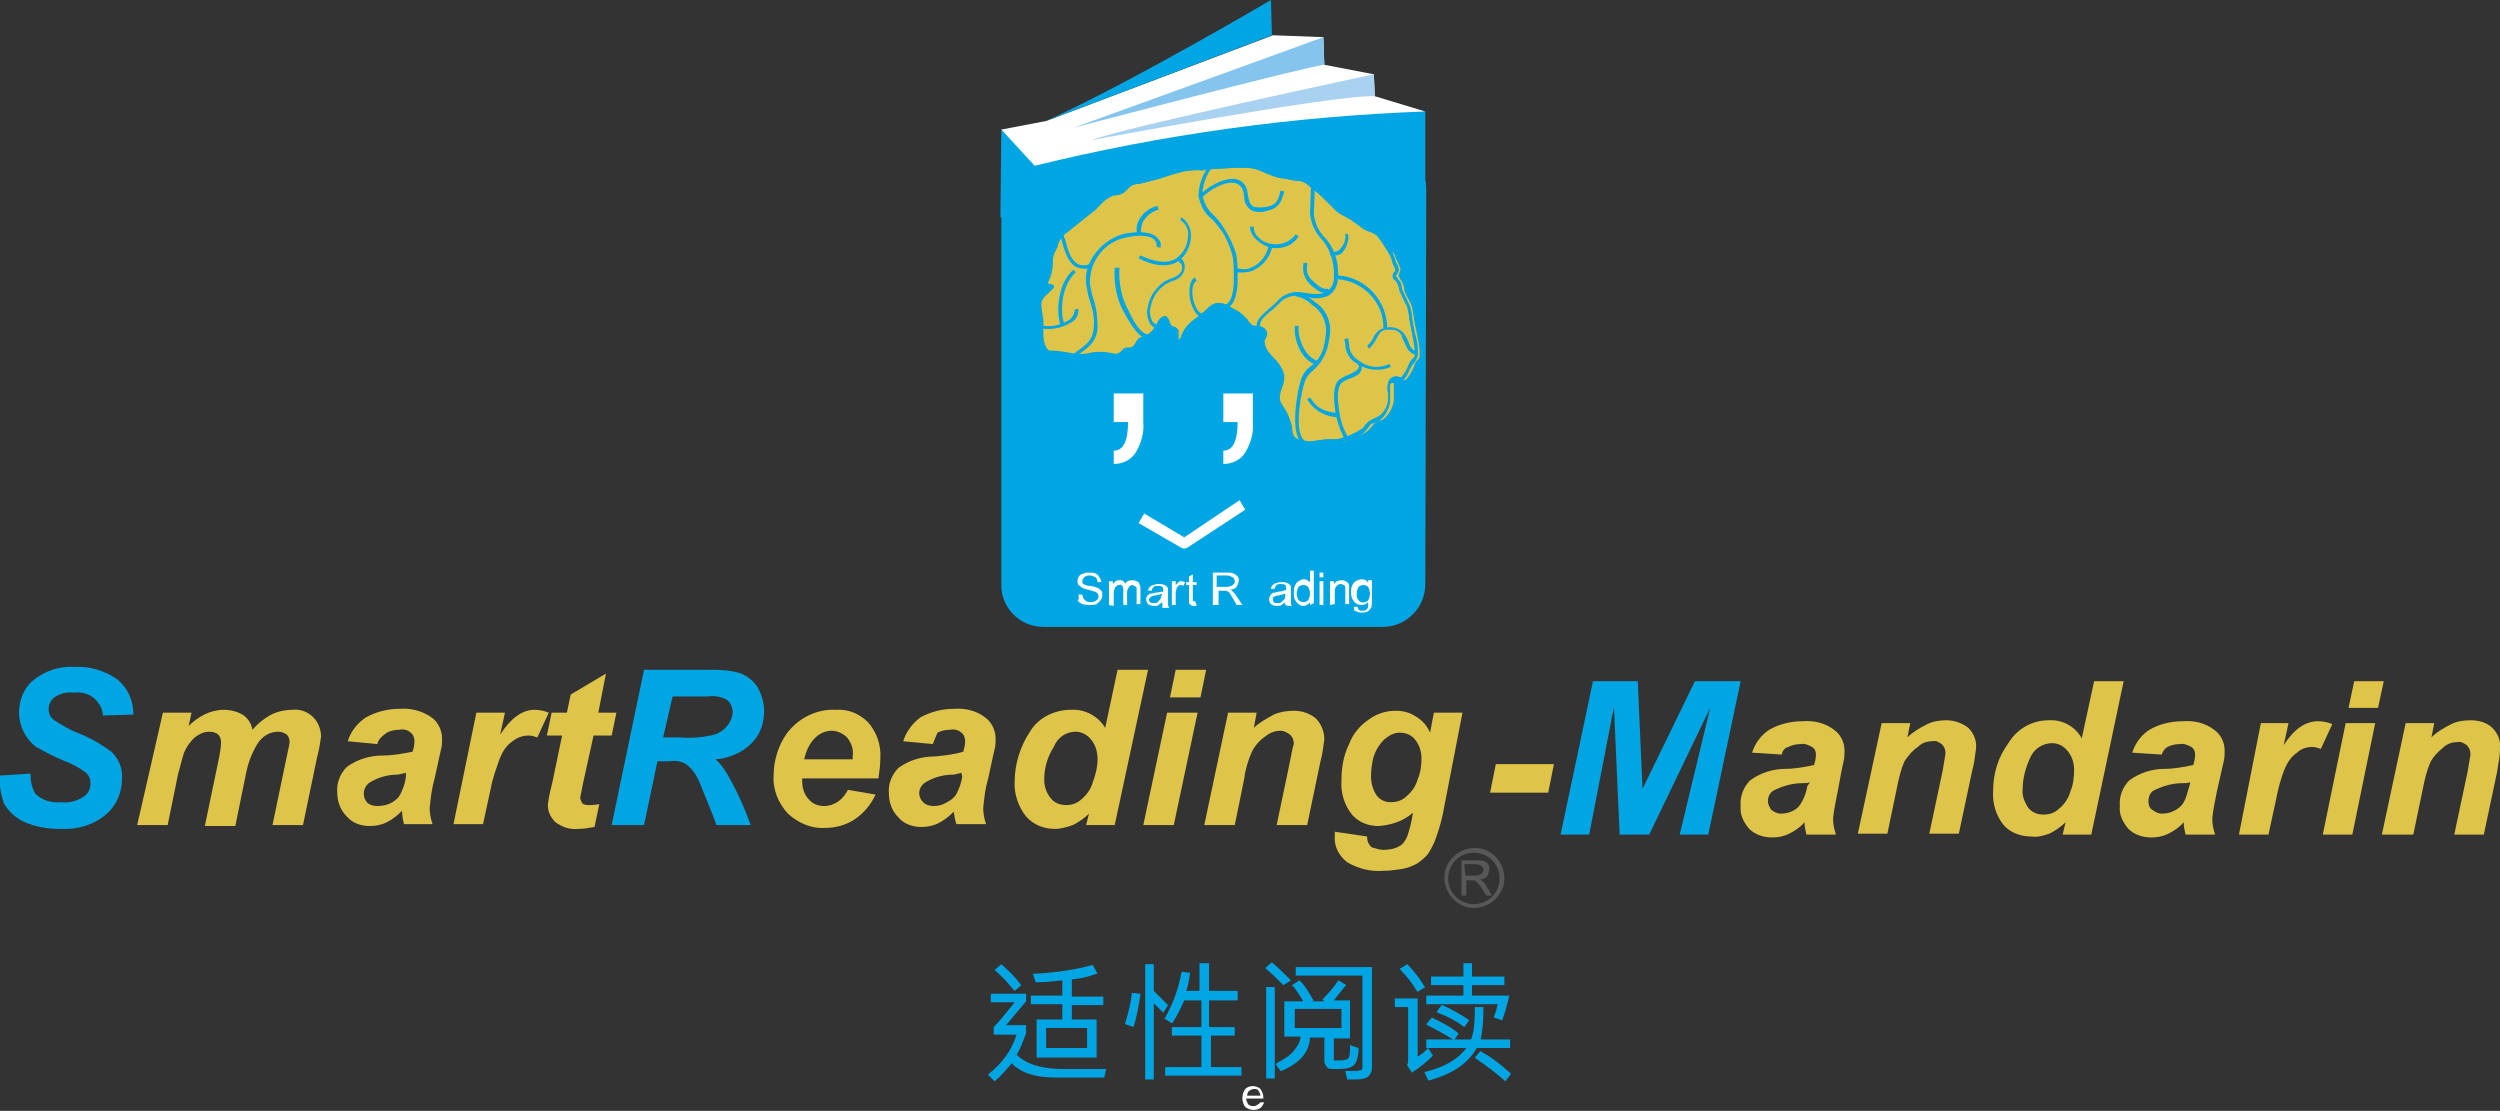 <?xml version="1.0" encoding="utf-8"?>
<!-- Generator: Adobe Illustrator 25.4.1, SVG Export Plug-In . SVG Version: 6.00 Build 0)  -->
<svg version="1.1" id="圖層_1" xmlns="http://www.w3.org/2000/svg" xmlns:xlink="http://www.w3.org/1999/xlink" x="0px" y="0px"
	 viewBox="0 0 262.4 116.6" style="enable-background:new 0 0 262.4 116.6;" xml:space="preserve">
<rect x="0" y="0" width="262.4" height="116.6" fill="#333333" stroke="none"/>
<style type="text/css">
	.st0{fill:#FFFFFF;}
	.st1{fill:#00A6E4;}
	.st2{fill:#85C5ED;}
	.st3{fill:#A9D1F0;}
	.st4{fill:#DFC44A;}
	.st5{opacity:0.25;fill:#DFC44A;enable-background:new    ;}
	.st6{fill:#595757;}
</style>
<polygon class="st0" points="105.1,13.6 109.8,12.7 133.6,3.7 138.9,3.9 139,6.8 144.2,7.8 144.3,10.1 149.6,11.7 109.8,20 "/>
<path class="st1" d="M149.6,61.3c0,2.5-2,4.5-4.5,4.5c0,0,0,0,0,0h-35.6c-2.5,0-4.5-2.1-4.4-4.5V19.8c0-2.5,2-0.8,4.5-0.8h35.6
	c2.5,0,4.5-1.8,4.5,0.8L149.6,61.3z"/>
<path class="st0" d="M113.2,62.4h0.4c0,0.1,0.1,0.3,0.1,0.4c0.1,0.1,0.2,0.2,0.3,0.3c0.2,0.1,0.3,0.1,0.5,0.1c0.2,0,0.3,0,0.4-0.1
	c0.1,0,0.2-0.1,0.3-0.2c0.1-0.1,0.1-0.2,0.1-0.3c0-0.1,0-0.2-0.1-0.3c-0.1-0.1-0.2-0.2-0.3-0.2c-0.2-0.1-0.4-0.1-0.6-0.2
	c-0.2,0-0.4-0.1-0.7-0.2c-0.1-0.1-0.3-0.2-0.4-0.3c-0.1-0.1-0.1-0.3-0.1-0.4c0-0.4,0.2-0.7,0.6-0.8c0.2-0.1,0.4-0.1,0.6-0.1
	c0.2,0,0.5,0,0.7,0.1c0.2,0.1,0.3,0.2,0.4,0.4c0.1,0.2,0.2,0.3,0.2,0.5h-0.4c0-0.2-0.1-0.4-0.2-0.5c-0.2-0.1-0.4-0.2-0.6-0.2
	c-0.2,0-0.4,0-0.6,0.2c-0.1,0.1-0.2,0.2-0.2,0.4c0,0.1,0,0.2,0.1,0.3c0.2,0.1,0.4,0.2,0.7,0.2c0.3,0,0.5,0.1,0.8,0.2
	c0.2,0.1,0.3,0.2,0.4,0.3c0.1,0.1,0.1,0.3,0.1,0.5c0,0.2-0.1,0.4-0.2,0.5c-0.1,0.2-0.3,0.3-0.4,0.4c-0.2,0.1-0.4,0.1-0.7,0.1
	c-0.3,0-0.5,0-0.8-0.1c-0.2-0.1-0.4-0.2-0.5-0.4C113.3,62.9,113.2,62.7,113.2,62.4z"/>
<path class="st0" d="M116.4,63.5v-2.5h0.4v0.3c0.1-0.1,0.2-0.2,0.3-0.3c0.1-0.1,0.3-0.1,0.4-0.1c0.2,0,0.3,0,0.4,0.1
	c0.1,0.1,0.2,0.2,0.2,0.3c0.1-0.3,0.4-0.4,0.8-0.4c0.2,0,0.4,0.1,0.6,0.2c0.1,0.2,0.2,0.4,0.2,0.6v1.7h-0.4V62c0-0.1,0-0.2,0-0.3
	c0-0.1-0.1-0.1-0.2-0.2c-0.1,0-0.2-0.1-0.2-0.1c-0.2,0-0.3,0.1-0.4,0.2c-0.1,0.2-0.2,0.4-0.2,0.5v1.4h-0.4v-1.6c0-0.1,0-0.3-0.1-0.4
	c-0.1-0.1-0.2-0.2-0.3-0.1c-0.1,0-0.2,0-0.3,0.1c-0.1,0.1-0.2,0.2-0.2,0.3c-0.1,0.2-0.1,0.3-0.1,0.5v1.3L116.4,63.5z"/>
<path class="st0" d="M122,63.2c-0.1,0.1-0.3,0.2-0.4,0.3c-0.1,0.1-0.3,0.1-0.5,0.1c-0.2,0-0.5-0.1-0.6-0.2c-0.1-0.1-0.2-0.3-0.2-0.5
	c0-0.1,0-0.2,0.1-0.3c0-0.1,0.1-0.2,0.2-0.2c0.1-0.1,0.2-0.1,0.3-0.1l0.4-0.1c0.3,0,0.5-0.1,0.8-0.1c0,0,0-0.1,0-0.1
	c0-0.1,0-0.3-0.1-0.4c-0.1-0.1-0.3-0.1-0.5-0.1c-0.2,0-0.3,0-0.4,0.1c-0.1,0.1-0.2,0.2-0.2,0.4h-0.4c0-0.2,0.1-0.3,0.2-0.4
	c0.1-0.1,0.2-0.2,0.4-0.2c0.2-0.1,0.4-0.1,0.6-0.1c0.2,0,0.3,0,0.5,0.1c0.1,0,0.2,0.1,0.3,0.2c0.1,0.1,0.1,0.2,0.1,0.3
	c0,0.1,0,0.3,0,0.4v0.5c0,0.2,0,0.5,0,0.7c0,0.1,0.1,0.2,0.1,0.3H122C122,63.5,122,63.4,122,63.2z M122,62.3
	c-0.2,0.1-0.4,0.1-0.7,0.2c-0.1,0-0.2,0-0.4,0.1c-0.1,0-0.1,0.1-0.2,0.1c0,0.1-0.1,0.1-0.1,0.2c0,0.1,0,0.2,0.1,0.3
	c0.1,0.1,0.2,0.1,0.4,0.1c0.2,0,0.3,0,0.4-0.1c0.1-0.1,0.2-0.2,0.3-0.3c0-0.1,0.1-0.3,0.1-0.4L122,62.3z"/>
<path class="st0" d="M123,63.5v-2.5h0.4v0.4c0.1-0.1,0.2-0.2,0.3-0.3c0.1-0.1,0.2-0.1,0.3-0.1c0.2,0,0.3,0.1,0.4,0.1l-0.2,0.4
	c-0.1-0.1-0.2-0.1-0.3-0.1c-0.1,0-0.2,0-0.2,0.1c-0.1,0.1-0.1,0.1-0.2,0.2c0,0.2-0.1,0.3-0.1,0.5v1.3L123,63.5z"/>
<path class="st0" d="M125.5,63.2l0.1,0.4c-0.1,0-0.2,0-0.3,0c-0.1,0-0.2,0-0.3-0.1c-0.1,0-0.1-0.1-0.2-0.2c0-0.2,0-0.3,0-0.5v-1.4
	h-0.3v-0.3h0.3v-0.6l0.4-0.2v0.8h0.4v0.3h-0.4v1.4c0,0.1,0,0.1,0,0.2c0,0,0,0.1,0.1,0.1c0,0,0.1,0,0.1,0L125.5,63.2z"/>
<path class="st0" d="M127.3,63.5v-3.4h1.5c0.2,0,0.5,0,0.7,0.1c0.2,0.1,0.3,0.2,0.4,0.3c0.1,0.2,0.2,0.3,0.1,0.5
	c0,0.2-0.1,0.4-0.2,0.6c-0.2,0.2-0.5,0.3-0.7,0.3c0.1,0,0.2,0.1,0.3,0.2c0.1,0.1,0.3,0.3,0.4,0.5l0.6,0.9h-0.6l-0.4-0.7
	c-0.1-0.2-0.2-0.3-0.3-0.5c-0.1-0.1-0.1-0.2-0.2-0.2c-0.1,0-0.1-0.1-0.2-0.1h-0.8v1.5L127.3,63.5z M127.7,61.6h1
	c0.2,0,0.3,0,0.5-0.1c0.1,0,0.2-0.1,0.3-0.2c0.1-0.1,0.1-0.2,0.1-0.3c0-0.2-0.1-0.3-0.2-0.4c-0.2-0.1-0.4-0.2-0.6-0.2h-1.1
	L127.7,61.6z"/>
<path class="st0" d="M132.3,115.7h0.4c-0.1,0.2-0.2,0.4-0.4,0.6c-0.2,0.1-0.4,0.2-0.7,0.2c-0.3,0-0.6-0.1-0.9-0.3
	c-0.2-0.3-0.3-0.6-0.3-0.9c0-0.4,0.1-0.7,0.3-1c0.2-0.2,0.5-0.3,0.8-0.3c0.3,0,0.6,0.1,0.8,0.3c0.2,0.3,0.3,0.6,0.3,0.9v0.1h-1.8
	c0,0.2,0.1,0.4,0.2,0.6c0.1,0.1,0.3,0.2,0.5,0.2c0.1,0,0.3,0,0.4-0.1C132.1,115.9,132.2,115.8,132.3,115.7z M130.9,115h1.4
	c0-0.2-0.1-0.3-0.2-0.5c-0.1-0.2-0.3-0.2-0.5-0.2c-0.2,0-0.3,0.1-0.5,0.2C131,114.6,130.9,114.8,130.9,115z"/>
<path class="st0" d="M134.9,63.2c-0.1,0.1-0.3,0.2-0.4,0.3c-0.1,0.1-0.3,0.1-0.5,0.1c-0.2,0-0.5-0.1-0.6-0.2
	c-0.1-0.1-0.2-0.3-0.2-0.5c0-0.2,0.1-0.4,0.3-0.6c0.1-0.1,0.2-0.1,0.3-0.1l0.4-0.1c0.3,0,0.5-0.1,0.8-0.2v-0.1c0-0.1,0-0.3-0.1-0.4
	c-0.1-0.1-0.3-0.1-0.5-0.1c-0.2,0-0.3,0-0.4,0.1c-0.1,0.1-0.2,0.2-0.2,0.4h-0.4c0-0.2,0.1-0.3,0.2-0.4c0.1-0.1,0.2-0.2,0.4-0.2
	c0.2-0.1,0.4-0.1,0.6-0.1c0.2,0,0.3,0,0.5,0.1c0.1,0,0.2,0.1,0.3,0.2c0.1,0.1,0.1,0.2,0.1,0.3c0,0.1,0,0.3,0,0.4v0.5
	c0,0.2,0,0.5,0,0.7c0,0.1,0,0.2,0.1,0.3h-0.4C134.8,63.5,134.8,63.3,134.9,63.2z M134.9,62.3c-0.2,0.1-0.4,0.1-0.7,0.2
	c-0.1,0-0.2,0-0.4,0.1c-0.1,0-0.1,0.1-0.2,0.1c0,0.1,0,0.1,0,0.2c0,0.1,0,0.2,0.1,0.3c0.1,0.1,0.2,0.1,0.4,0.1c0.2,0,0.3,0,0.4-0.1
	c0.1-0.1,0.2-0.2,0.3-0.3c0.1-0.1,0.1-0.3,0.1-0.4L134.9,62.3z"/>
<path class="st0" d="M137.5,63.5v-0.3c-0.1,0.2-0.4,0.4-0.7,0.4c-0.2,0-0.4-0.1-0.5-0.2c-0.2-0.1-0.3-0.3-0.4-0.5
	c-0.1-0.2-0.1-0.4-0.1-0.7c0-0.2,0-0.4,0.1-0.7c0.1-0.2,0.2-0.4,0.4-0.5c0.2-0.1,0.3-0.2,0.5-0.2c0.1,0,0.3,0,0.4,0.1
	c0.1,0.1,0.2,0.1,0.3,0.2v-1.2h0.4v3.4L137.5,63.5z M136.1,62.3c0,0.3,0.1,0.5,0.2,0.7c0.1,0.1,0.3,0.2,0.5,0.2
	c0.2,0,0.4-0.1,0.5-0.2c0.1-0.2,0.2-0.4,0.2-0.7c0-0.3-0.1-0.5-0.2-0.7c-0.1-0.1-0.3-0.2-0.5-0.2c-0.2,0-0.4,0.1-0.5,0.2
	C136.2,61.8,136.1,62,136.1,62.3z"/>
<path class="st0" d="M138.5,60.6v-0.5h0.4v0.5H138.5z M138.5,63.5v-2.5h0.4v2.5H138.5z"/>
<path class="st0" d="M139.6,63.5v-2.5h0.4v0.3c0.2-0.3,0.5-0.4,0.8-0.4c0.1,0,0.3,0,0.4,0.1c0.1,0,0.2,0.1,0.3,0.2
	c0.1,0.1,0.1,0.2,0.1,0.3c0,0.1,0,0.3,0,0.4v1.5h-0.4V62c0-0.1,0-0.3,0-0.4c0-0.1-0.1-0.2-0.2-0.2c-0.1-0.1-0.2-0.1-0.3-0.1
	c-0.2,0-0.3,0.1-0.4,0.2c-0.2,0.2-0.2,0.4-0.2,0.6v1.3L139.6,63.5z"/>
<path class="st0" d="M142.1,63.7l0.4,0c0,0.1,0.1,0.2,0.1,0.3c0.1,0.1,0.3,0.1,0.4,0.1c0.2,0,0.3,0,0.4-0.1c0.1-0.1,0.2-0.2,0.2-0.3
	c0-0.2,0-0.4,0-0.5c-0.2,0.2-0.4,0.3-0.7,0.3c-0.3,0-0.6-0.1-0.8-0.4c-0.2-0.2-0.3-0.6-0.3-0.9c0-0.2,0-0.4,0.1-0.7
	c0.1-0.2,0.2-0.4,0.4-0.5c0.2-0.1,0.4-0.2,0.6-0.2c0.3,0,0.6,0.1,0.7,0.4v-0.3h0.4v2.1c0,0.3,0,0.6-0.1,0.8
	c-0.1,0.2-0.2,0.3-0.4,0.4c-0.2,0.1-0.4,0.1-0.6,0.1c-0.3,0-0.5-0.1-0.7-0.2C142.2,64.2,142.1,64,142.1,63.7z M142.4,62.3
	c0,0.3,0,0.5,0.2,0.7c0.2,0.3,0.6,0.3,0.9,0.1c0,0,0.1-0.1,0.1-0.1c0.1-0.2,0.2-0.4,0.2-0.7c0-0.2-0.1-0.5-0.2-0.7
	c-0.1-0.1-0.3-0.2-0.5-0.2c-0.2,0-0.4,0.1-0.5,0.2C142.5,61.8,142.4,62,142.4,62.3z"/>
<path class="st1" d="M105.1,13.6l3.5,3.8c13.4-3.3,27.2-5.2,41-5.7l0,0v11.1H105L105.1,13.6z"/>
<path class="st1" d="M109.8,12.7l23.7-9L133.4,0C133.4,0,118.8,8.6,109.8,12.7z"/>
<path class="st2" d="M112.7,13.4c0,0,24.3-6.4,26.3-6.6l-0.1-2.9C138.9,3.9,116.9,11.9,112.7,13.4z"/>
<path class="st3" d="M114.6,14.7c0,0,25.6-4.8,29.7-4.6l-0.1-2.3C144.2,7.8,117.4,13.5,114.6,14.7z"/>
<path class="st4" d="M109.8,27.5c-0.2-0.8,0.5-1.5,0.5-1.7c0.1-0.7,0.5-1.3,1.1-1.7c1-0.8,2-1.6,3-2.4c0.7-0.5,1.3-1.4,2.1-1.5
	c0.2,0,0.4,0,0.6-0.1c0.3-0.1,0.6-0.6,0.9-0.8c0.3-0.2,0.7-0.4,1.1-0.4c0.8-0.1,1.5-0.4,2.3-0.6c0.8-0.3,1.6-0.5,2.4-0.7
	c0.9-0.2,1.8-0.2,2.7-0.2c1.2,0,2.4-0.2,3.5-0.1c0.6,0,1.1,0,1.7,0.1c0.9,0.2,1.8,0.8,2.8,1c0.6,0.1,1.1,0.2,1.7,0.3
	c0.3,0,0.7,0.1,1,0.3c0.4,0.2,0.7,0.5,1,0.8c0.9,0.6,1.5,1.5,2.4,2.2c0.5,0.4,1.3,0.7,1.8,1.1c0.3,0.3,0.6,0.6,1,0.8
	c0.5,0.1,0.9,0.4,1.4,0.6c0.3,0.4,0.6,0.9,0.9,1.3c0.2,0.3,0.4,0.5,0.6,0.8s0.2,0.6,0.4,0.9c0.2,0.5,0.4,0.7,0.2,1.1
	s-0.1,0.4,0.2,0.9c0.2,0.3,0.3,0.7,0.3,1c0.2,0.6,0.6,1.1,0.8,1.7c0.1,0.6,0.2,1.2,0.3,1.8c0.2,0.9,0.4,1.8,0.5,2.8
	c0,0.2,0,0.5,0,0.7c-0.1,0.2-0.4,0.4-0.5,0.7c-0.2,0.6-0.5,1.2-0.9,1.6c-0.2,0.2-0.3,0-0.7,0c-0.3,0-0.5,0.1-0.6,0.4c0,0,0,0,0,0
	c0,0.6,0,1.2,0,1.8c-0.1,0.8-0.5,1.5-1.1,2c-0.3,0.2-0.7,0.2-1,0.5s-0.5,0.7-0.9,0.9c-0.5,0.3-1,0.5-1.5,0.7
	c-0.3,0.2-0.7,0.3-1.1,0.4c-0.3,0-0.6-0.1-1-0.1c-0.9,0-1.6,0.4-2.7,0.2c-0.3-0.1-0.7-0.2-0.9-0.5c-0.5-0.4-0.4-0.8-0.5-1.4
	c-0.2-0.8-0.5-1.5-1-2.2c-0.7-1,0.2-1.8,0.2-2.8c0.1-1.1-1-1.8-1.6-2.6c-0.3-0.4-0.4-0.8-0.5-1.3c0-0.3,0.3-0.4,0.3-0.8
	c-0.1-0.7-1.1-0.5-1.5-0.7c-0.2-0.1-0.4-0.5-0.6-0.7c-0.3-0.3-0.5-0.6-0.9-0.8c-0.4-0.2-0.8-0.4-1.2-0.6c-0.2-0.1-0.5-0.2-0.8-0.2
	c-0.4,0.1-0.9,0.6-1.3,0.9s-0.9,0.7-1.4,1c-0.3,0.2-0.6,0.5-0.8,0.9c-0.2,0.3-0.2,0.7-0.5,0.9c-0.9,0.7-0.5-0.7-0.7-1
	s-0.4-0.1-0.6-0.4s-0.3-0.7-0.5-0.9c0-0.1-0.1-0.1-0.1-0.2c-0.3,0.1-0.6,0.8-0.8,1c-0.2,0.3-0.4,0.6-0.7,0.8
	c-0.3,0.2-0.6,0.3-0.9,0.4s-0.4,0.4-0.6,0.7c-0.3,0.6-0.8,0.2-1.2,0.5c-0.2,0.2-0.3,0.4-0.6,0.5s-0.7-0.1-0.9-0.1
	c-0.6-0.1-1.3-0.1-1.9,0c-0.7,0.2-1.5,0.2-2.3,0c-0.6-0.1-1.2-0.2-1.9-0.2c-1-0.1-1.3-1.1-1.3-2c0-0.6,0-1.1,0-1.6s-0.2-0.9-0.2-1.3
	c0,0-0.3-0.7,0.7-1.6s0.3-0.1-0.1-0.7C109.2,29.6,110,28.4,109.8,27.5z"/>
<path class="st1" d="M128,17.1l-1.5,0.1h-0.6c-0.7,0-1.4,0-2.1,0.2c-0.8,0.2-1.6,0.4-2.4,0.7c-0.7,0.3-1.5,0.5-2.3,0.6H119
	c-0.4,0-0.8,0.2-1.1,0.4l-0.4,0.4c-0.1,0.2-0.3,0.3-0.4,0.4l-0.3,0h-0.2c-0.7,0.2-1.3,0.6-1.8,1.1l-0.5,0.5l-3,2.4
	c-0.7,0.4-1.1,1.1-1.2,1.9c0,0.1-0.1,0.1-0.1,0.2c-0.3,0.4-0.4,0.8-0.4,1.3c0,0.1,0,0.2,0,0.3l0,0c0,0.1,0,0.2,0,0.2
	c0,0.4-0.1,0.8-0.3,1.2c-0.1,0.2-0.2,0.5-0.2,0.7c0,0.1,0,0.2,0.1,0.3c0.1,0.1,0.1,0.2,0.2,0.2l-0.1,0.1c-0.5,0.4-0.8,0.9-0.9,1.6
	c0,0.1,0,0.2,0,0.3c0,0.1,0.1,0.8,0.1,0.8l0.1,0.5v1.6c0,1.3,0.6,2.2,1.6,2.3h0.5c0.4,0,0.9,0.1,1.3,0.2c0.8,0.2,1.6,0.2,2.4,0
	c0.6-0.1,1.2-0.2,1.8-0.1l0.2,0.1c0.3,0.1,0.6,0.2,0.9,0.1c0.2-0.1,0.3-0.2,0.4-0.3l0.2-0.2c0.1-0.1,0.3-0.1,0.4-0.1
	c0.4,0,0.7-0.2,0.9-0.5l0.1-0.2c0.1-0.2,0.2-0.3,0.4-0.4l0.3-0.2l0.5-0.3c0.3-0.3,0.6-0.6,0.8-0.9l0.2-0.3c0.1-0.2,0.2-0.4,0.3-0.5
	c0.1,0.1,0.1,0.2,0.2,0.3c0.1,0.2,0.2,0.4,0.3,0.6c0.1,0.1,0.3,0.2,0.5,0.2h0.1c0,0.1,0,0.2,0,0.3v0.2c0,0.4,0,0.7,0.3,0.9
	s0.6,0,0.8-0.2c0.2-0.2,0.3-0.4,0.4-0.7l0.1-0.3c0.2-0.3,0.4-0.6,0.7-0.8l1.3-1l0.4-0.3c0.2-0.2,0.5-0.4,0.8-0.5
	c0.2,0,0.4,0,0.6,0.1l0.4,0.2c0.3,0.1,0.5,0.2,0.7,0.4c0.3,0.2,0.6,0.5,0.8,0.8l0.1,0.2c0.1,0.2,0.3,0.4,0.5,0.5
	c0.2,0.1,0.4,0.1,0.6,0.1c0.5,0,0.7,0.1,0.7,0.3l0,0c0,0,0,0.1-0.1,0.2c-0.1,0.2-0.2,0.3-0.2,0.5l0,0c0.1,0.5,0.2,1,0.5,1.4l0.6,0.8
	c0.5,0.4,0.8,1,0.9,1.6c0,0,0,0.1,0,0.1c0,0.3-0.1,0.6-0.2,0.9c-0.2,0.4-0.3,0.7-0.3,1.1c0,0.4,0.1,0.7,0.3,1c0.5,0.6,0.8,1.4,1,2.1
	l0.1,0.4c0,0.5,0.2,0.9,0.6,1.2c0.3,0.2,0.6,0.4,1,0.5c0.6,0.1,1.2,0.1,1.8-0.1c0.3-0.1,0.7-0.1,1-0.1h0.4h0.6
	c0.3,0,0.6-0.1,0.9-0.3l0.3-0.1h0.1c0.5-0.2,1-0.4,1.5-0.7c0.2-0.2,0.5-0.4,0.6-0.6l0.3-0.4c0.1-0.1,0.3-0.2,0.4-0.2l0.5-0.2
	c0.7-0.5,1.1-1.3,1.2-2.1v-0.7c0-0.3,0-0.6,0-1c0-0.2,0.1-0.2,0.3-0.2h0.3c0.2,0.1,0.5,0,0.6-0.1c0.4-0.4,0.7-0.9,0.9-1.4l0.2-0.4
	l0.2-0.2c0.1-0.1,0.2-0.3,0.3-0.5c0-0.1,0.1-0.2,0.1-0.3c0-0.1,0-0.2,0-0.3v-0.2c0-0.6-0.1-1.2-0.3-1.8l-0.2-1l-0.1-0.6
	c0-0.4-0.1-0.8-0.2-1.2c-0.1-0.3-0.3-0.6-0.4-0.9l-0.4-0.8l-0.1-0.4c0-0.3-0.1-0.5-0.3-0.7l-0.2-0.3l-0.1-0.2c0,0,0.1-0.1,0.1-0.1
	c0.1-0.2,0.2-0.3,0.2-0.5c0-0.2-0.1-0.5-0.2-0.6l-0.1-0.2l-0.1-0.4l-0.2-0.5L146,26l-0.2-0.3l-0.2-0.4c-0.2-0.3-0.4-0.7-0.6-0.9
	c-0.3-0.2-0.6-0.4-1-0.5l-0.4-0.2c-0.3-0.1-0.5-0.3-0.7-0.5l-0.3-0.2c-0.3-0.2-0.6-0.4-0.9-0.6c-0.3-0.2-0.6-0.4-0.9-0.6
	c-0.4-0.3-0.7-0.6-1-1c-0.4-0.5-0.9-0.9-1.4-1.3l-0.5-0.4l-0.6-0.4c-0.3-0.2-0.5-0.2-0.8-0.3h-0.2l-1-0.2l-0.7-0.1
	c-0.5-0.1-0.9-0.3-1.4-0.5c-0.5-0.2-0.9-0.4-1.4-0.5c-0.6-0.1-1.1-0.1-1.7-0.1C129.3,17,128.7,17.1,128,17.1z M126.5,17.8l1.5-0.1
	c0.6,0,1.3-0.1,2-0.1c0.5,0,1.1,0,1.6,0.1c0.4,0.1,0.9,0.3,1.3,0.5c0.5,0.2,1,0.4,1.5,0.5l0.7,0.1l1,0.2l0.3,0
	c0.2,0,0.4,0.1,0.6,0.2l0.5,0.4L138,20c0.5,0.4,0.9,0.8,1.3,1.2c0.3,0.3,0.7,0.7,1,1c0.3,0.2,0.6,0.4,1,0.6c0.3,0.2,0.6,0.3,0.8,0.5
	l0.3,0.2c0.3,0.2,0.5,0.4,0.8,0.6l0.5,0.2c0.3,0.1,0.5,0.2,0.8,0.4c0.2,0.3,0.4,0.5,0.6,0.8l0.3,0.5l0.2,0.3l0.3,0.5l0.2,0.5
	l0.1,0.4l0.1,0.2c0.2,0.4,0.2,0.4,0.1,0.6c-0.3,0.3-0.3,0.7,0,0.9c0,0,0,0,0,0l0.2,0.2c0.1,0.2,0.2,0.4,0.2,0.5l0.1,0.4l0.4,0.9
	c0.1,0.3,0.3,0.5,0.4,0.8c0.1,0.4,0.2,0.8,0.2,1.1l0.1,0.6l0.2,1c0.1,0.5,0.2,1.1,0.3,1.7V37c0,0.1,0,0.3,0,0.4
	c-0.1,0.1-0.1,0.2-0.2,0.2l-0.3,0.4l-0.2,0.4c-0.1,0.4-0.4,0.8-0.7,1.2H147h0l-0.4-0.1c-0.4,0-0.8,0.2-0.9,0.7
	c-0.1,0.4-0.1,0.7,0,1.1V42c-0.1,0.7-0.4,1.3-1,1.7l-0.4,0.2c-0.2,0.1-0.4,0.2-0.6,0.3l-0.4,0.4c-0.1,0.2-0.3,0.4-0.5,0.5
	c-0.5,0.3-0.9,0.5-1.4,0.7h-0.1l-0.3,0.1c-0.2,0.1-0.5,0.2-0.7,0.2h-0.4h-0.5c-0.3,0-0.7,0.1-1,0.1c-0.5,0.1-1,0.2-1.6,0.1
	c-0.3-0.1-0.6-0.2-0.9-0.4c-0.2-0.2-0.4-0.5-0.3-0.8l-0.1-0.5c-0.2-0.8-0.6-1.6-1.1-2.3c-0.4-0.5-0.2-1,0-1.6c0.1-0.3,0.2-0.7,0.3-1
	c0-0.8-0.4-1.6-1-2.1l-0.6-0.7c-0.2-0.3-0.4-0.7-0.4-1.1c0-0.1,0-0.1,0.1-0.2c0.1-0.2,0.2-0.4,0.2-0.6c-0.1-0.7-0.8-0.8-1.2-0.8
	c-0.1,0-0.3,0-0.4-0.1c-0.1-0.1-0.2-0.2-0.3-0.3l-0.2-0.3c-0.3-0.3-0.6-0.6-0.9-0.8c-0.3-0.2-0.6-0.3-0.9-0.5l-0.4-0.2
	c-0.3-0.2-0.7-0.2-1-0.2c-0.4,0.1-0.7,0.3-1,0.6l-0.3,0.3l-1.4,1.1c-0.3,0.3-0.6,0.6-0.8,1l-0.2,0.4c0,0.2-0.1,0.3-0.2,0.4l-0.1,0.1
	c0-0.1,0-0.2,0-0.3v-0.2c0-0.2,0-0.3,0-0.5c-0.1-0.2-0.3-0.4-0.5-0.4c-0.1,0-0.1,0-0.2-0.1c-0.1-0.1-0.2-0.2-0.2-0.4
	c-0.1-0.2-0.2-0.4-0.3-0.5c0,0,0,0,0.1,0.1l-0.1-0.1c-0.1-0.1-0.2-0.2-0.3-0.1c-0.4,0.1-0.7,0.5-0.8,0.9l-0.2,0.3
	c-0.2,0.3-0.4,0.5-0.6,0.8l-0.4,0.2l-0.4,0.2c-0.3,0.1-0.5,0.4-0.6,0.6l-0.1,0.2c-0.1,0.2-0.2,0.2-0.5,0.2c-0.2,0-0.5,0.1-0.7,0.2
	l-0.3,0.3c-0.1,0.1-0.1,0.1-0.2,0.2c-0.2,0-0.4,0-0.6-0.1l-0.2-0.1c-0.7-0.1-1.3-0.1-2,0.1c-0.7,0.2-1.4,0.2-2.1,0
	c-0.5-0.1-0.9-0.2-1.4-0.2h-0.5c-1-0.1-1.1-1.5-1.1-1.8v-1.7l-0.1-0.6l-0.1-0.7c0,0,0-0.1,0-0.1c0,0-0.2-0.6,0.7-1.3l0.3-0.3
	c0.2-0.2,0.4-0.3,0.3-0.5c-0.1-0.1-0.2-0.2-0.4-0.2c-0.2,0-0.2,0-0.2-0.1s0.1-0.3,0.2-0.5c0.2-0.5,0.3-1.1,0.3-1.7l0,0
	c0-0.4,0.1-0.9,0.3-1.2l0.2-0.4c0.1-0.6,0.5-1.2,1-1.5l3-2.4l0.5-0.5c0.4-0.5,0.9-0.8,1.4-1h0.2l0.5-0.1c0.3-0.1,0.5-0.3,0.7-0.5
	l0.3-0.3c0.3-0.2,0.5-0.3,0.9-0.3h0.1c0.8-0.2,1.6-0.4,2.3-0.6c0.8-0.3,1.6-0.5,2.3-0.7c0.7-0.1,1.3-0.2,2-0.1L126.5,17.8z"/>
<path class="st5" d="M109.8,27.5c-0.2-0.8,0.5-1.5,0.5-1.7c0.1-0.7,0.5-1.3,1.1-1.7c1-0.8,2-1.6,3-2.4c0.7-0.5,1.3-1.4,2.1-1.5
	c0.2,0,0.4,0,0.6-0.1c0.3-0.1,0.6-0.6,0.9-0.8c0.3-0.2,0.7-0.4,1.1-0.4c0.8-0.1,1.5-0.4,2.3-0.6c0.8-0.3,1.6-0.5,2.4-0.7
	c0.9-0.2,1.8-0.2,2.7-0.2c1.2,0,2.4-0.2,3.5-0.1c0.6,0,1.1,0,1.7,0.1c0.9,0.2,1.8,0.8,2.8,1c0.6,0.1,1.1,0.2,1.7,0.3
	c0.3,0,0.7,0.1,1,0.3c0.4,0.2,0.7,0.5,1,0.8c0.9,0.6,1.5,1.5,2.4,2.2c0.5,0.4,1.3,0.7,1.8,1.1c0.3,0.3,0.6,0.6,1,0.8
	c0.5,0.1,0.9,0.4,1.4,0.6c0.3,0.4,0.6,0.9,0.9,1.3c0.2,0.3,0.4,0.5,0.6,0.8s0.2,0.6,0.4,0.9c0.2,0.5,0.4,0.7,0.2,1.1
	s-0.1,0.4,0.2,0.9c0.2,0.3,0.3,0.7,0.3,1c0.2,0.6,0.6,1.1,0.8,1.7c0.1,0.6,0.2,1.2,0.3,1.8c0.2,0.9,0.4,1.8,0.5,2.8
	c0,0.2,0,0.5,0,0.7c-0.1,0.2-0.4,0.4-0.5,0.7c-0.2,0.6-0.5,1.2-0.9,1.6c-0.2,0.2-0.3,0-0.7,0c-0.3,0-0.5,0.1-0.6,0.4c0,0,0,0,0,0
	c0,0.6,0,1.2,0,1.8c-0.1,0.8-0.5,1.5-1.1,2c-0.3,0.2-0.7,0.2-1,0.5s-0.5,0.7-0.9,0.9c-0.5,0.3-1,0.5-1.5,0.7
	c-0.3,0.2-0.7,0.3-1.1,0.4c-0.3,0-0.6-0.1-1-0.1c-0.9,0-1.6,0.4-2.7,0.2c-0.3-0.1-0.7-0.2-0.9-0.5c-0.5-0.4-0.4-0.8-0.5-1.4
	c-0.2-0.8-0.5-1.5-1-2.2c-0.7-1,0.2-1.8,0.2-2.8c0.1-1.1-1-1.8-1.6-2.6c-0.3-0.4-0.4-0.8-0.5-1.3c0-0.3,0.3-0.4,0.3-0.8
	c-0.1-0.7-1.1-0.5-1.5-0.7c-0.2-0.1-0.4-0.5-0.6-0.7c-0.3-0.3-0.5-0.6-0.9-0.8c-0.4-0.2-0.8-0.4-1.2-0.6c-0.2-0.1-0.5-0.2-0.8-0.2
	c-0.4,0.1-0.9,0.6-1.3,0.9s-0.9,0.7-1.4,1c-0.3,0.2-0.6,0.5-0.8,0.9c-0.2,0.3-0.2,0.7-0.5,0.9c-0.9,0.7-0.5-0.7-0.7-1
	s-0.4-0.1-0.6-0.4s-0.3-0.7-0.5-0.9c0-0.1-0.1-0.1-0.1-0.2c-0.3,0.1-0.6,0.8-0.8,1c-0.2,0.3-0.4,0.6-0.7,0.8
	c-0.3,0.2-0.6,0.3-0.9,0.4s-0.4,0.4-0.6,0.7c-0.3,0.6-0.8,0.2-1.2,0.5c-0.2,0.2-0.3,0.4-0.6,0.5s-0.7-0.1-0.9-0.1
	c-0.6-0.1-1.3-0.1-1.9,0c-0.7,0.2-1.5,0.2-2.3,0c-0.6-0.1-1.2-0.2-1.9-0.2c-1-0.1-1.3-1.1-1.3-2c0-0.6,0-1.1,0-1.6s-0.2-0.9-0.2-1.3
	c0,0-0.3-0.7,0.7-1.6s0.3-0.1-0.1-0.7C109.2,29.6,110,28.4,109.8,27.5z"/>
<path class="st1" d="M128,17.1l-1.5,0.1h-0.6c-0.7,0-1.4,0-2.1,0.2c-0.8,0.2-1.6,0.4-2.4,0.7c-0.7,0.3-1.5,0.5-2.3,0.6H119
	c-0.4,0-0.8,0.2-1.1,0.4l-0.4,0.4c-0.1,0.2-0.3,0.3-0.4,0.4l-0.3,0h-0.2c-0.7,0.2-1.3,0.6-1.8,1.1l-0.5,0.5l-3,2.4
	c-0.7,0.4-1.1,1.1-1.2,1.9c0,0.1-0.1,0.1-0.1,0.2c-0.3,0.4-0.4,0.8-0.4,1.3c0,0.1,0,0.2,0,0.3l0,0c0,0.1,0,0.2,0,0.2
	c0,0.4-0.1,0.8-0.3,1.2c-0.1,0.2-0.2,0.5-0.2,0.7c0,0.1,0,0.2,0.1,0.3c0.1,0.1,0.1,0.2,0.2,0.2l-0.1,0.1c-0.5,0.4-0.8,0.9-0.9,1.6
	c0,0.1,0,0.2,0,0.3c0,0.1,0.1,0.8,0.1,0.8l0.1,0.5v1.6c0,1.3,0.6,2.2,1.6,2.3h0.5c0.4,0,0.9,0.1,1.3,0.2c0.8,0.2,1.6,0.2,2.4,0
	c0.6-0.1,1.2-0.2,1.8-0.1l0.2,0.1c0.3,0.1,0.6,0.2,0.9,0.1c0.2-0.1,0.3-0.2,0.4-0.3l0.2-0.2c0.1-0.1,0.3-0.1,0.4-0.1
	c0.4,0,0.7-0.2,0.9-0.5l0.1-0.2c0.1-0.2,0.2-0.3,0.4-0.4l0.3-0.2l0.5-0.3c0.3-0.3,0.6-0.6,0.8-0.9l0.2-0.3c0.1-0.2,0.2-0.4,0.3-0.5
	c0.1,0.1,0.1,0.2,0.2,0.3c0.1,0.2,0.2,0.4,0.3,0.6c0.1,0.1,0.3,0.2,0.5,0.2h0.1c0,0.1,0,0.2,0,0.3v0.2c0,0.4,0,0.7,0.3,0.9
	s0.6,0,0.8-0.2c0.2-0.2,0.3-0.4,0.4-0.7l0.1-0.3c0.2-0.3,0.4-0.6,0.7-0.8l1.3-1l0.4-0.3c0.2-0.2,0.5-0.4,0.8-0.5
	c0.2,0,0.4,0,0.6,0.1l0.4,0.2c0.3,0.1,0.5,0.2,0.7,0.4c0.3,0.2,0.6,0.5,0.8,0.8l0.1,0.2c0.1,0.2,0.3,0.4,0.5,0.5
	c0.2,0.1,0.4,0.1,0.6,0.1c0.5,0,0.7,0.1,0.7,0.3l0,0c0,0,0,0.1-0.1,0.2c-0.1,0.2-0.2,0.3-0.2,0.5l0,0c0.1,0.5,0.2,1,0.5,1.4l0.6,0.8
	c0.5,0.4,0.8,1,0.9,1.6c0,0,0,0.1,0,0.1c0,0.3-0.1,0.6-0.2,0.9c-0.2,0.4-0.3,0.7-0.3,1.1c0,0.4,0.1,0.7,0.3,1c0.5,0.6,0.8,1.4,1,2.1
	l0.1,0.4c0,0.5,0.2,0.9,0.6,1.2c0.3,0.2,0.6,0.4,1,0.5c0.6,0.1,1.2,0.1,1.8-0.1c0.3-0.1,0.7-0.1,1-0.1h0.4h0.6
	c0.3,0,0.6-0.1,0.9-0.3l0.3-0.1h0.1c0.5-0.2,1-0.4,1.5-0.7c0.2-0.2,0.5-0.4,0.6-0.6l0.3-0.4c0.1-0.1,0.3-0.2,0.4-0.2l0.5-0.2
	c0.7-0.5,1.1-1.3,1.2-2.1v-0.7c0-0.3,0-0.6,0-1c0-0.2,0.1-0.2,0.3-0.2h0.3c0.2,0.1,0.5,0,0.6-0.1c0.4-0.4,0.7-0.9,0.9-1.4l0.2-0.4
	l0.2-0.2c0.1-0.1,0.2-0.3,0.3-0.5c0-0.1,0.1-0.2,0.1-0.3c0-0.1,0-0.2,0-0.3v-0.2c0-0.6-0.1-1.2-0.3-1.8l-0.2-1l-0.1-0.6
	c0-0.4-0.1-0.8-0.2-1.2c-0.1-0.3-0.3-0.6-0.4-0.9l-0.4-0.8l-0.1-0.4c0-0.3-0.1-0.5-0.3-0.7l-0.2-0.3l-0.1-0.2c0,0,0.1-0.1,0.1-0.1
	c0.1-0.2,0.2-0.3,0.2-0.5c0-0.2-0.1-0.5-0.2-0.6l-0.1-0.2l-0.1-0.4l-0.2-0.5L146,26l-0.2-0.3l-0.2-0.4c-0.2-0.3-0.4-0.7-0.6-0.9
	c-0.3-0.2-0.6-0.4-1-0.5l-0.4-0.2c-0.3-0.1-0.5-0.3-0.7-0.5l-0.3-0.2c-0.3-0.2-0.6-0.4-0.9-0.6c-0.3-0.2-0.6-0.4-0.9-0.6
	c-0.4-0.3-0.7-0.6-1-1c-0.4-0.5-0.9-0.9-1.4-1.3l-0.5-0.4l-0.6-0.4c-0.3-0.2-0.5-0.2-0.8-0.3h-0.2l-1-0.2l-0.7-0.1
	c-0.5-0.1-0.9-0.3-1.4-0.5c-0.5-0.2-0.9-0.4-1.4-0.5c-0.6-0.1-1.1-0.1-1.7-0.1C129.3,17,128.7,17.1,128,17.1z M126.5,17.8l1.5-0.1
	c0.6,0,1.3-0.1,2-0.1c0.5,0,1.1,0,1.6,0.1c0.4,0.1,0.9,0.3,1.3,0.5c0.5,0.2,1,0.4,1.5,0.5l0.7,0.1l1,0.2l0.3,0
	c0.2,0,0.4,0.1,0.6,0.2l0.5,0.4L138,20c0.5,0.4,0.9,0.8,1.3,1.2c0.3,0.3,0.7,0.7,1,1c0.3,0.2,0.6,0.4,1,0.6c0.3,0.2,0.6,0.3,0.8,0.5
	l0.3,0.2c0.3,0.2,0.5,0.4,0.8,0.6l0.5,0.2c0.3,0.1,0.5,0.2,0.8,0.4c0.2,0.3,0.4,0.5,0.6,0.8l0.3,0.5l0.2,0.3l0.3,0.5l0.2,0.5
	l0.1,0.4l0.1,0.2c0.2,0.4,0.2,0.4,0.1,0.6c-0.3,0.3-0.3,0.7,0,0.9c0,0,0,0,0,0l0.2,0.2c0.1,0.2,0.2,0.4,0.2,0.5l0.1,0.4l0.4,0.9
	c0.1,0.3,0.3,0.5,0.4,0.8c0.1,0.4,0.2,0.8,0.2,1.1l0.1,0.6l0.2,1c0.1,0.5,0.2,1.1,0.3,1.7V37c0,0.1,0,0.3,0,0.4
	c-0.1,0.1-0.1,0.2-0.2,0.2l-0.3,0.4l-0.2,0.4c-0.1,0.4-0.4,0.8-0.7,1.2H147h0l-0.4-0.1c-0.4,0-0.8,0.2-0.9,0.7
	c-0.1,0.4-0.1,0.7,0,1.1V42c-0.1,0.7-0.4,1.3-1,1.7l-0.4,0.2c-0.2,0.1-0.4,0.2-0.6,0.3l-0.4,0.4c-0.1,0.2-0.3,0.4-0.5,0.5
	c-0.5,0.3-0.9,0.5-1.4,0.7h-0.1l-0.3,0.1c-0.2,0.1-0.5,0.2-0.7,0.2h-0.4h-0.5c-0.3,0-0.7,0.1-1,0.1c-0.5,0.1-1,0.2-1.6,0.1
	c-0.3-0.1-0.6-0.2-0.9-0.4c-0.2-0.2-0.4-0.5-0.3-0.8l-0.1-0.5c-0.2-0.8-0.6-1.6-1.1-2.3c-0.4-0.5-0.2-1,0-1.6c0.1-0.3,0.2-0.7,0.3-1
	c0-0.8-0.4-1.6-1-2.1l-0.6-0.7c-0.2-0.3-0.4-0.7-0.4-1.1c0-0.1,0-0.1,0.1-0.2c0.1-0.2,0.2-0.4,0.2-0.6c-0.1-0.7-0.8-0.8-1.2-0.8
	c-0.1,0-0.3,0-0.4-0.1c-0.1-0.1-0.2-0.2-0.3-0.3l-0.2-0.3c-0.3-0.3-0.6-0.6-0.9-0.8c-0.3-0.2-0.6-0.3-0.9-0.5l-0.4-0.2
	c-0.3-0.2-0.7-0.2-1-0.2c-0.4,0.1-0.7,0.3-1,0.6l-0.3,0.3l-1.4,1.1c-0.3,0.3-0.6,0.6-0.8,1l-0.2,0.4c0,0.2-0.1,0.3-0.2,0.4l-0.1,0.1
	c0-0.1,0-0.2,0-0.3v-0.2c0-0.2,0-0.3,0-0.5c-0.1-0.2-0.3-0.4-0.5-0.4c-0.1,0-0.1,0-0.2-0.1c-0.1-0.1-0.2-0.2-0.2-0.4
	c-0.1-0.2-0.2-0.4-0.3-0.5c0,0,0,0,0.1,0.1l-0.1-0.1c-0.1-0.1-0.2-0.2-0.3-0.1c-0.4,0.1-0.7,0.5-0.8,0.9l-0.2,0.3
	c-0.2,0.3-0.4,0.5-0.6,0.8l-0.4,0.2l-0.4,0.2c-0.3,0.1-0.5,0.4-0.6,0.6l-0.1,0.2c-0.1,0.2-0.2,0.2-0.5,0.2c-0.2,0-0.5,0.1-0.7,0.2
	l-0.3,0.3c-0.1,0.1-0.1,0.1-0.2,0.2c-0.2,0-0.4,0-0.6-0.1l-0.2-0.1c-0.7-0.1-1.3-0.1-2,0.1c-0.7,0.2-1.4,0.2-2.1,0
	c-0.5-0.1-0.9-0.2-1.4-0.2h-0.5c-1-0.1-1.1-1.5-1.1-1.8v-1.7l-0.1-0.6l-0.1-0.7c0,0,0-0.1,0-0.1c0,0-0.2-0.6,0.7-1.3l0.3-0.3
	c0.2-0.2,0.4-0.3,0.3-0.5c-0.1-0.1-0.2-0.2-0.4-0.2c-0.2,0-0.2,0-0.2-0.1s0.1-0.3,0.2-0.5c0.2-0.5,0.3-1.1,0.3-1.7l0,0
	c0-0.4,0.1-0.9,0.3-1.2l0.2-0.4c0.1-0.6,0.5-1.2,1-1.5l3-2.4l0.5-0.5c0.4-0.5,0.9-0.8,1.4-1h0.2l0.5-0.1c0.3-0.1,0.5-0.3,0.7-0.5
	l0.3-0.3c0.3-0.2,0.5-0.3,0.9-0.3h0.1c0.8-0.2,1.6-0.4,2.3-0.6c0.8-0.3,1.6-0.5,2.3-0.7c0.7-0.1,1.3-0.2,2-0.1L126.5,17.8z"/>
<path class="st1" d="M118.2,24.5c-2.5,0.5-4.5,3-4.2,5.3c0.1,0.6,0.2,1.2,0.4,1.8c0.3,0.9,0.5,1.8,0.4,2.8c-0.1,1.3-0.8,1.8-1.8,2.5
	l-0.6,0.5l0.2,0.3l0.6-0.5c1-0.7,1.9-1.3,2-2.8c0-1-0.1-2-0.4-2.9c-0.2-0.6-0.3-1.1-0.4-1.7c-0.1-2.4,1.6-4.5,3.9-4.9
	c0.9-0.2,2.4-0.3,2.9,0.3c0.2,0.2,0.2,0.4,0.2,0.7l0.4,0.1c0.1-0.4,0-0.7-0.3-1C120.7,24,118.3,24.5,118.2,24.5z"/>
<path class="st1" d="M119.6,23c-0.3,0.5-0.4,1.1-0.2,1.6l0.4-0.1c-0.1-0.4,0-0.9,0.2-1.3c0.4-0.6,0.9-1,1.6-1.2l-0.1-0.4
	C120.7,21.8,120,22.3,119.6,23z"/>
<path class="st1" d="M118.1,33l0.1,0.2c0.5,0.8,1.4,2.5,2.4,2.3v-0.4c-0.8,0.1-1.7-1.5-2-2.2l-0.1-0.2c-0.8-1.4-1.1-3-1-4.6H117
	C116.9,29.9,117.2,31.5,118.1,33z"/>
<path class="st1" d="M123.9,23.1c0.5,0.3,0.9,1,0.8,1.6c0,0.9-0.4,1.8-1.2,2.4c-1,0.7-2.6,0.3-3.8-0.3l-0.2,0.3
	c1.3,0.7,3,1.1,4.2,0.3c0.8-0.6,1.3-1.6,1.3-2.7c0-0.8-0.4-1.5-1-1.9L123.9,23.1z"/>
<path class="st1" d="M123.8,27.6c0.1,0,0.2,0.1,0.2,0.1c0.1,0.3,0.1,0.5,0,0.8c-0.2,0.3-0.6,0.6-1,0.7l-0.7,0.3
	c-0.9,0.6-1.6,1.5-1.8,2.6c-0.2,0.7-0.1,1.4,0.3,2c0.1,0.1,0.2,0.2,0.4,0.3l0.3,0.2l0.2-0.3l-0.4-0.3c-0.1,0-0.2-0.1-0.3-0.2
	c-0.3-0.5-0.4-1.1-0.2-1.7c0.2-1,0.8-1.8,1.6-2.3l0.6-0.3c0.5-0.1,1-0.4,1.2-0.9c0.2-0.4,0.2-0.8,0-1.2c-0.1-0.2-0.3-0.3-0.5-0.3
	L123.8,27.6z"/>
<path class="st1" d="M111.1,24.3c0.2,0.4,0.3,0.8,0.4,1.2c0.3,1,0.6,2,1.4,2.5c0.5,0.2,1.1,0.3,1.6,0.1l-0.1-0.4
	c-0.4,0.2-0.9,0.2-1.3,0c-0.7-0.4-1-1.4-1.2-2.2c-0.1-0.4-0.3-0.8-0.4-1.2L111.1,24.3z"/>
<path class="st1" d="M112.8,32.5c0,0.4-0.2,0.8-0.6,1.1c-1,0.6-2.1,0.8-3.2,0.5l-0.1,0.3c1.2,0.3,2.5,0.1,3.6-0.6
	c0.5-0.3,0.7-0.8,0.7-1.4L112.8,32.5z"/>
<path class="st1" d="M111.3,34.1l0.4-0.1c-0.5-1.5-0.2-4.2,1.2-5.4l-0.2-0.3C111.1,29.6,110.8,32.5,111.3,34.1z"/>
<path class="st1" d="M125.8,20.6c0.2,0.9,0.6,1.8,1.4,2.4c0.4,0.4,0.7,0.8,1,1.2l0,0c0.5,0.7,0.8,1.5,1.1,2.4
	c0.2,0.7,0.2,1.5,0.2,2.3v0.6c0,0.9-0.2,2.4-1,2.5v0.4c1.3-0.1,1.4-2.4,1.4-2.9v-0.6c0-0.8,0-1.6-0.2-2.4c-0.3-0.9-0.7-1.7-1.2-2.5
	v0c-0.3-0.5-0.6-0.9-1-1.3c-0.7-0.6-1.1-1.3-1.3-2.2c0-1.1,0.4-2.2,1.1-3l-0.3-0.3C126.3,18.2,125.8,19.3,125.8,20.6z"/>
<path class="st1" d="M125.8,20.6l0.3,0.2c0.7-0.8,2.4-1.8,3.5-1.6c0.5,0.1,0.8,0.5,0.9,0.9l0.1,0.6c0,0.6,0.3,1.1,0.8,1.4
	c0.5,0.2,1.1,0.2,1.7,0c1.2-0.3,1.4-1,1.7-2l-0.4-0.1c-0.2,1-0.4,1.5-1.4,1.7c-0.5,0.1-1,0.1-1.4,0c-0.5-0.3-0.5-0.7-0.6-1.1
	l-0.1-0.6c-0.1-0.6-0.6-1.1-1.2-1.2C128.4,18.6,126.6,19.7,125.8,20.6z"/>
<path class="st1" d="M131.3,28.1c-0.4,0.2-0.9,0.2-1.3,0.1h-0.3v0.4h0.3c0.5,0,1,0,1.5-0.2c1.1-0.5,1.9-1.5,2.1-2.8h-0.4
	C133,26.8,132.3,27.7,131.3,28.1z"/>
<path class="st1" d="M133.4,26c1.1,0.2,2.3-0.2,2.9-1.2l-0.3-0.2c-0.6,0.8-1.6,1.2-2.6,1c-0.8-0.1-1.9-0.9-1.8-1.8h-0.4
	C131.2,24.9,132.5,25.8,133.4,26z"/>
<path class="st1" d="M124.9,31.4c0.2,0.9,0.7,1.9,1.3,1.9v-0.4c-0.4,0-0.8-0.7-1-1.6c-0.1-0.7-0.1-1.6,0.4-1.8l-0.2-0.4
	C124.8,29.5,124.8,30.5,124.9,31.4z"/>
<path class="st1" d="M137.6,19.7l-0.1,2.7c0.1,1,0.5,2,1.3,2.8l0.1,0.1c0.9,1.2,1.2,2.6,1.1,4.1c-0.1,0.6-0.4,1-0.9,1.3
	c-0.6,0.2-1.2,0.2-1.7,0.1l-0.7-0.1c-1-0.2-2.1,0.2-2.7,1c-0.3,0.3-0.6,0.5-0.9,0.8c-0.8,0.7-1.6,1.3-1,2.5l0.3-0.2
	c-0.4-1,0.1-1.4,0.9-2.1c0.3-0.2,0.6-0.5,0.9-0.8c0.6-0.7,1.5-1,2.4-0.8l0.7,0.1c0.7,0.2,1.4,0.1,2-0.1c0.6-0.3,1-0.9,1.1-1.6
	c0.2-1.6-0.2-3.2-1.2-4.4l-0.1-0.1c-0.7-0.7-1.1-1.6-1.2-2.5l0.1-2.7L137.6,19.7z"/>
<path class="st1" d="M140.4,29.3c2.7,0.2,4.9,2.5,4.8,5.2h0.4c0-2.9-2.2-5.4-5.2-5.6L140.4,29.3z"/>
<path class="st1" d="M144.2,35.3c-0.1,0.4-0.4,0.7-0.7,1l0.2,0.3c0.3-0.3,0.6-0.7,0.8-1.1c0.3-0.6,0.5-1,1.5-0.9
	c0.6,0,1.1,0.3,1.2,0.9l0.2,0.4c0.2,0.5,0.5,1.3,1.3,1.3v-0.4c-0.5,0-0.7-0.4-0.9-1l-0.2-0.4c-0.4-0.9-1.5-1.3-2.5-0.9
	C144.7,34.6,144.4,35,144.2,35.3L144.2,35.3z"/>
<path class="st1" d="M136,31.1c0.6,0.1,1.2,0.4,1.6,0.8l0.1,0.1c1.2,0.7,1.7,2.2,1.4,3.5c-0.1,1-0.4,1.9-1.1,2.6l-0.5,0.4
	c-0.4,0.3-0.7,0.7-0.9,1.2c-0.3,0.8-1.2,5-0.2,6.5c0.2,0.3,0.5,0.5,0.9,0.5v-0.4c-0.3,0-0.5-0.1-0.6-0.3c-0.9-1.3,0-5.3,0.3-6.1
	c0.2-0.4,0.5-0.8,0.8-1l0.5-0.5c0.7-0.8,1.1-1.8,1.2-2.8c0.4-1.5-0.2-3.1-1.5-3.9l-0.1-0.1c-0.5-0.4-1.1-0.8-1.8-0.9L136,31.1z"/>
<path class="st1" d="M142.5,38.2c0.1,0.1,0.2,0.3,0.1,0.4c-0.1,0.3-0.7,0.6-1.2,0.8c-0.3,0.1-0.6,0.3-0.9,0.5
	c-0.6,0.6-0.5,2-0.4,2.8c0.1,1.2,0.5,2.4,1.1,3.5l0.3-0.3c-0.6-1-0.9-2.1-1-3.2c-0.1-0.7-0.2-2,0.3-2.5c0.2-0.2,0.5-0.3,0.7-0.4
	c0.6-0.2,1.3-0.5,1.4-1c0.1-0.3,0-0.5-0.2-0.8L142.5,38.2z"/>
<path class="st1" d="M141.1,35.6l0.1,0.5c0,0.9,0.5,1.7,1.3,2.1c1,0.7,2.4,0.8,3.5,0.3l-0.2-0.3c-1,0.5-2.2,0.4-3.1-0.3
	c-0.7-0.4-1.1-1-1.1-1.8l-0.1-0.6L141.1,35.6z"/>
<path class="st1" d="M138.2,38.3l0.1-0.4c-1.4-0.5-2.1-2.4-2-3.7h-0.4C135.8,35.6,136.5,37.8,138.2,38.3z"/>
<path class="st1" d="M141.2,24.5c0.1,0.6-0.1,1.2-0.6,1.7c-0.2,0.2-0.6,0.3-0.9,0.2l-0.1,0.4c0.4,0.1,0.9,0,1.2-0.2
	c0.5-0.5,0.8-1.3,0.7-2L141.2,24.5z"/>
<path class="st1" d="M136.8,27.9c-0.1,0.6,0.1,1.1,0.4,1.6c0.5,0.6,1.5,1.5,2.3,1.2l-0.1-0.4c-0.6,0.2-1.4-0.6-1.9-1.1
	c-0.3-0.4-0.4-0.9-0.3-1.3v-0.3h-0.4L136.8,27.9z"/>
<path class="st1" d="M137.2,41.9c0.7,1.2,2,1.9,3.4,1.9v-0.4c-1.5-0.2-2.3-0.4-3.1-1.7L137.2,41.9z"/>
<path class="st0" d="M120,44.3c0.1,1.1-0.2,2.2-0.8,3.2c-0.5,0.8-1.4,1.2-2.3,1.2v-1.4c1,0,1.5-1,1.5-3h-1.5v-3h3.1V44.3z"/>
<path class="st0" d="M131.5,44.3c0.1,1.1-0.2,2.2-0.8,3.2c-0.5,0.8-1.4,1.2-2.3,1.2v-1.4c1,0,1.5-1,1.5-3h-1.5v-3h3.1V44.3z"/>
<path class="st0" d="M124.3,56.4l-4.2-2.5l-0.6,1l4.5,2.6c0.2,0.1,0.4,0.1,0.6,0l6.1-4l-0.6-1L124.3,56.4z"/>
<path class="st1" d="M0,81.4l3.2-0.2c0,0.7,0.1,1.4,0.5,2.1c0.7,0.7,1.7,1,2.7,0.9c0.8,0.1,1.7-0.1,2.4-0.6c0.5-0.3,0.7-0.9,0.7-1.4
	c0-0.5-0.2-0.9-0.6-1.2c-0.7-0.5-1.5-0.9-2.3-1.2c-1-0.4-1.9-0.9-2.8-1.4C2.7,77.6,2,76.2,2,74.8c0-1.3,0.5-2.6,1.5-3.4
	c1.2-1,2.8-1.5,4.3-1.4c1.6-0.1,3.2,0.4,4.5,1.3c1.1,0.9,1.7,2.2,1.7,3.7l-3.2,0.1c0-0.7-0.4-1.3-0.9-1.8c-0.6-0.5-1.4-0.7-2.2-0.6
	c-0.7-0.1-1.4,0.1-2,0.5c-0.4,0.3-0.6,0.8-0.6,1.2c0,0.5,0.2,0.9,0.6,1.2c0.8,0.5,1.6,1,2.4,1.3c1.3,0.5,2.5,1.2,3.6,2
	c0.8,0.8,1.2,1.8,1.1,2.9c0,1.4-0.6,2.8-1.7,3.7c-1.3,1.1-3,1.6-4.8,1.5c-1.3,0-2.5-0.2-3.7-0.7c-0.9-0.4-1.7-1.1-2.2-2
	C0.1,83.4-0.1,82.4,0,81.4z"/>
<path class="st4" d="M17.1,74.8h3l-0.3,1.4c1-1,2.3-1.7,3.7-1.7c0.7,0,1.5,0.2,2.1,0.6c0.5,0.4,0.8,0.9,0.9,1.5
	c0.5-0.6,1.1-1.1,1.8-1.5c0.7-0.4,1.6-0.6,2.4-0.6c0.8-0.1,1.6,0.2,2.2,0.8c0.5,0.5,0.8,1.3,0.8,2c-0.1,0.7-0.2,1.4-0.4,2.1
	l-1.5,7.2h-3.2l1.5-7.2c0.2-0.9,0.3-1.4,0.3-1.5c0-0.3-0.1-0.6-0.3-0.8c-0.3-0.2-0.6-0.3-0.9-0.3c-0.9,0-1.7,0.5-2.2,1.3
	c-0.6,1-1,2.1-1.2,3.2l-1.1,5.4h-3.2l1.5-7.2c0.1-0.5,0.2-1.1,0.2-1.6c0-0.3-0.1-0.6-0.3-0.8c-0.2-0.2-0.6-0.3-0.9-0.3
	c-0.4,0-0.8,0.1-1.1,0.3c-0.4,0.2-0.7,0.5-1,0.9c-0.3,0.4-0.6,0.9-0.7,1.4c-0.2,0.6-0.3,1.2-0.5,1.8l-1.1,5.4h-3.2L17.1,74.8z"/>
<path class="st4" d="M39.6,78.1l-3.1-0.3c0.3-1,1-1.9,1.9-2.5c1.1-0.6,2.3-0.9,3.5-0.9c1.2-0.1,2.4,0.2,3.4,0.9
	c0.7,0.5,1.1,1.4,1.1,2.2c0,0.4,0,0.8-0.1,1.1c-0.1,0.4-0.3,1.4-0.7,3.2c-0.3,1-0.4,2-0.5,3c0,0.6,0.1,1.1,0.3,1.7h-3
	c-0.1-0.4-0.2-0.9-0.2-1.4c-0.5,0.5-1,0.9-1.6,1.2c-0.6,0.3-1.2,0.4-1.8,0.4c-0.9,0-1.8-0.3-2.4-1c-0.7-0.7-1-1.6-1-2.5
	c-0.1-1,0.3-2,1-2.7c1.1-0.8,2.4-1.2,3.8-1.2c1,0,2.1-0.2,3.1-0.4c0.1-0.3,0.2-0.7,0.2-1.1c0-0.3-0.1-0.7-0.4-0.9
	c-0.3-0.3-0.8-0.4-1.2-0.3c-0.5,0-0.9,0.1-1.3,0.3C39.9,77.4,39.7,77.7,39.6,78.1z M42.6,81.1c-0.2,0.1-0.5,0.1-0.8,0.2
	c-1.1,0-2.2,0.3-3.1,0.9c-0.6,0.5-0.7,1.4-0.2,2c0,0,0,0,0,0c0.3,0.3,0.7,0.4,1.1,0.4c0.5,0,1-0.1,1.4-0.3c0.4-0.2,0.8-0.5,1-0.9
	c0.3-0.6,0.5-1.1,0.6-1.8L42.6,81.1z"/>
<path class="st4" d="M50,74.8h3l-0.5,2.3c1.1-1.7,2.3-2.6,3.6-2.6c0.5,0,1,0.1,1.5,0.3l-1.2,2.6c-0.3-0.1-0.6-0.2-0.9-0.2
	c-0.6,0-1.2,0.2-1.7,0.6c-0.6,0.4-1,1-1.3,1.7c-0.4,1.1-0.8,2.2-1,3.3l-0.8,3.7h-3.1L50,74.8z"/>
<path class="st4" d="M57.4,77.2l0.5-2.4h1.6l0.4-1.9l3.7-2.2l-0.8,4.1h1.9l-0.5,2.4h-1.9l-1.1,5c-0.1,0.5-0.2,1-0.3,1.5
	c0,0.2,0.1,0.4,0.2,0.6c0.2,0.2,0.5,0.2,0.8,0.2c0.1,0,0.5,0,1-0.1l-0.5,2.4c-0.6,0.1-1.1,0.2-1.7,0.2c-0.9,0.1-1.7-0.2-2.4-0.7
	c-0.5-0.5-0.8-1.1-0.8-1.8c0.1-0.9,0.3-1.7,0.5-2.5l1-4.8H57.4z"/>
<path class="st1" d="M67.6,86.6h-3.4l3.4-16.3h7.3c1,0,2,0.1,2.9,0.4c0.7,0.3,1.3,0.8,1.7,1.4c0.4,0.7,0.7,1.6,0.7,2.5
	c0,1.3-0.4,2.5-1.3,3.4c-1,1-2.4,1.6-3.8,1.7c0.5,0.4,0.9,1,1.2,1.5c1,1.7,1.8,3.5,2.5,5.4h-3.6c-0.3-0.9-0.9-2.3-1.7-4.3
	c-0.3-0.8-0.8-1.6-1.5-2.1c-0.5-0.3-1.1-0.4-1.7-0.3H69L67.6,86.6z M69.6,77.4h1.8c1.2,0.1,2.4,0,3.6-0.3c0.6-0.2,1-0.5,1.4-1
	c0.3-0.4,0.5-0.9,0.5-1.4c0-0.5-0.3-1.1-0.7-1.3c-0.6-0.3-1.3-0.4-1.9-0.3h-3.7L69.6,77.4z"/>
<path class="st4" d="M92.2,81.7h-8c0,0.1,0,0.2,0,0.3c0,0.7,0.2,1.4,0.7,1.9c0.4,0.5,1,0.7,1.6,0.7c1.1,0,2-0.7,2.5-1.7l2.9,0.5
	c-0.5,1.1-1.3,2-2.2,2.6c-0.9,0.6-2,0.9-3.1,0.9c-1.4,0.1-2.8-0.5-3.9-1.5c-1-1.1-1.6-2.5-1.5-4c0-1.6,0.5-3.1,1.3-4.3
	c1.2-1.7,3.2-2.7,5.2-2.6c1.3-0.1,2.5,0.4,3.4,1.3c0.9,1,1.4,2.4,1.3,3.8C92.4,80.3,92.3,81,92.2,81.7z M89.5,79.7
	c0-0.1,0-0.2,0-0.3c0.1-0.7-0.1-1.4-0.6-2c-0.4-0.4-1-0.7-1.6-0.7c-0.7,0-1.3,0.3-1.8,0.8c-0.6,0.6-0.9,1.4-1.1,2.2L89.5,79.7z"/>
<path class="st4" d="M97.9,78.1l-3.1-0.3c0.3-1,1-1.9,1.8-2.5c1.1-0.6,2.3-0.9,3.5-0.9c1.2-0.1,2.4,0.2,3.3,0.9
	c0.7,0.5,1.1,1.4,1.1,2.2c0,0.4,0,0.8-0.1,1.1c-0.1,0.4-0.3,1.4-0.7,3.2c-0.3,1-0.4,2-0.5,3c0,0.6,0.1,1.1,0.3,1.7h-3.1
	c-0.2-0.4-0.2-0.9-0.3-1.3c-0.5,0.5-1,0.9-1.6,1.2c-0.6,0.3-1.2,0.4-1.8,0.4c-0.9,0-1.8-0.3-2.4-1c-0.7-0.7-1-1.6-1-2.5
	c-0.1-1,0.3-2,1-2.7c1.1-0.8,2.4-1.2,3.8-1.2c1-0.1,2-0.2,3-0.5c0.1-0.3,0.2-0.7,0.2-1.1c0-0.3-0.1-0.7-0.4-0.9
	c-0.3-0.3-0.8-0.4-1.2-0.3c-0.5,0-0.9,0.1-1.3,0.3C98.2,77.4,98,77.8,97.9,78.1z M100.9,81.1c-0.2,0.1-0.4,0.1-0.8,0.2
	c-1.1,0-2.2,0.3-3.1,0.9c-0.6,0.5-0.7,1.3-0.2,1.9c0,0,0,0,0.1,0.1c0.3,0.3,0.7,0.4,1.1,0.4c0.5,0,0.9-0.1,1.4-0.4
	c0.4-0.2,0.8-0.5,1-0.9c0.3-0.6,0.5-1.1,0.6-1.8L100.9,81.1z"/>
<path class="st4" d="M117,86.6h-3l0.3-1.2c-0.5,0.5-1.1,0.9-1.7,1.2c-0.6,0.2-1.2,0.4-1.9,0.4c-1.1,0-2.2-0.4-3-1.3
	c-0.8-1-1.3-2.4-1.2-3.7c0-1.8,0.6-3.7,1.6-5.2c0.9-1.5,2.6-2.3,4.3-2.3c1.5-0.1,2.9,0.7,3.6,1.9l1.3-6.1h3.2L117,86.6z M109.6,81.8
	c0,0.7,0.2,1.4,0.7,2c0.4,0.5,1,0.7,1.6,0.7c0.6,0,1.2-0.2,1.6-0.6c0.6-0.5,1-1.1,1.2-1.8c0.3-0.8,0.5-1.6,0.5-2.4
	c0-0.8-0.2-1.5-0.7-2.1c-0.4-0.5-1-0.8-1.6-0.8c-1,0-1.9,0.6-2.3,1.6C109.9,79.5,109.6,80.7,109.6,81.8L109.6,81.8z"/>
<path class="st4" d="M122.5,74.8h3.2l-2.5,11.8H120L122.5,74.8z M123.4,70.3h3.2l-0.6,2.9h-3.2L123.4,70.3z"/>
<path class="st4" d="M128.9,74.8h3l-0.3,1.6c0.6-0.6,1.4-1,2.1-1.4c0.7-0.3,1.4-0.4,2.1-0.4c0.9,0,1.7,0.3,2.3,0.8
	c0.6,0.6,0.9,1.4,0.9,2.2c-0.1,0.8-0.2,1.6-0.4,2.3l-1.4,6.7H134l1.4-6.7c0.2-1,0.3-1.6,0.4-1.8c0-0.4-0.1-0.7-0.4-1
	c-0.3-0.2-0.6-0.4-1-0.4c-0.6,0-1.1,0.2-1.6,0.6c-0.6,0.4-1.1,1-1.4,1.6c-0.4,0.9-0.7,1.9-0.8,2.8l-1,4.9h-3.2L128.9,74.8z"/>
<path class="st4" d="M140.1,87.3l3.4,0.5c0,0.3,0,0.5,0.2,0.8c0.1,0.2,0.3,0.4,0.5,0.4c0.3,0.1,0.7,0.2,1,0.2c0.6,0,1.2-0.1,1.7-0.4
	c0.4-0.2,0.6-0.6,0.8-1c0.2-0.6,0.4-1.3,0.5-1.9l0.1-0.6c-1,0.9-2.3,1.3-3.6,1.4c-1.1,0-2.1-0.4-2.8-1.2c-0.8-1-1.2-2.3-1.1-3.6
	c0-1.3,0.2-2.6,0.8-3.8c0.4-1.1,1.2-2,2.1-2.6c0.8-0.6,1.8-0.9,2.8-0.9c0.8,0,1.5,0.2,2.1,0.6c0.7,0.4,1.2,1,1.5,1.7l0.4-2.1h3
	l-1.9,9.8c-0.2,1.2-0.5,2.3-0.9,3.4c-0.2,0.6-0.5,1.1-0.8,1.6c-0.3,0.4-0.7,0.7-1.1,1c-0.5,0.3-1.1,0.5-1.6,0.6
	c-0.7,0.1-1.3,0.2-2,0.2c-1.3,0.1-2.6-0.2-3.8-0.9c-0.9-0.7-1.4-1.7-1.3-2.8C140.1,87.6,140.1,87.4,140.1,87.3z M143.9,81.5
	c0,0.7,0.2,1.4,0.6,2c0.4,0.5,0.9,0.7,1.5,0.7c0.6,0,1.2-0.2,1.6-0.6c0.6-0.5,1-1.1,1.2-1.8c0.3-0.7,0.4-1.5,0.4-2.2
	c0-0.7-0.2-1.4-0.7-2c-0.4-0.5-1-0.7-1.6-0.7c-0.6,0-1.1,0.3-1.6,0.7c-0.6,0.6-1,1.3-1.2,2.1C144,80.2,143.9,80.8,143.9,81.5
	L143.9,81.5z"/>
<path class="st4" d="M157,80.2h6.1l-0.6,3h-6.1L157,80.2z"/>
<path class="st1" d="M173.1,87.6H170l-0.6-13.4l-2.6,13.4h-3l3.4-16.1h4.7l0.5,11.3l5.5-11.3h4.8l-3.4,16.1h-3l3.2-13.3L173.1,87.6z
	"/>
<path class="st4" d="M187,79.2l-3.1-0.2c0.3-1,1-1.9,1.8-2.4c1-0.6,2.3-0.9,3.5-0.9c1.2-0.1,2.4,0.2,3.3,0.9
	c0.7,0.5,1.1,1.3,1.1,2.2c0,0.4,0,0.7-0.1,1.1c-0.1,0.4-0.3,1.4-0.6,3.1c-0.2,1-0.4,1.9-0.5,2.9c0,0.6,0.1,1.1,0.3,1.7h-3.1
	c-0.1-0.4-0.2-0.9-0.2-1.3c-0.4,0.5-1,0.9-1.6,1.2c-0.6,0.3-1.2,0.4-1.8,0.4c-0.9,0-1.8-0.3-2.4-0.9c-0.6-0.7-1-1.5-0.9-2.4
	c-0.1-1,0.3-2,1-2.7c1.1-0.8,2.4-1.2,3.7-1.2c1,0,2-0.2,3-0.4c0.1-0.3,0.2-0.7,0.2-1.1c0-0.3-0.1-0.6-0.4-0.8
	c-0.4-0.2-0.8-0.4-1.2-0.3c-0.5,0-0.9,0.1-1.3,0.3C187.3,78.5,187.1,78.8,187,79.2z M190,82.1c-0.2,0.1-0.5,0.1-0.8,0.1
	c-1.1,0-2.1,0.3-3.1,0.8c-0.6,0.4-0.7,1.3-0.3,1.8c0,0.1,0.1,0.1,0.1,0.2c0.3,0.2,0.6,0.4,1,0.4c0.5,0,0.9-0.1,1.3-0.3
	c0.4-0.2,0.7-0.5,0.9-0.9c0.3-0.5,0.5-1.1,0.6-1.7L190,82.1z"/>
<path class="st4" d="M197.5,75.9h3l-0.3,1.5c0.6-0.6,1.3-1,2.1-1.4c0.6-0.3,1.3-0.4,2-0.4c0.8,0,1.7,0.3,2.3,0.8
	c0.6,0.6,0.9,1.4,0.8,2.2c-0.1,0.8-0.2,1.6-0.4,2.3l-1.4,6.6h-3.1l1.4-6.6c0.1-0.6,0.2-1.2,0.3-1.8c0-0.4-0.1-0.7-0.4-1
	c-0.3-0.2-0.6-0.4-1-0.3c-0.6,0-1.1,0.2-1.5,0.6c-0.6,0.4-1,0.9-1.4,1.5c-0.4,0.9-0.6,1.8-0.8,2.8l-1,4.8h-3.1L197.5,75.9z"/>
<path class="st4" d="M219.5,87.6h-3l0.3-1.3c-0.5,0.5-1.1,0.9-1.7,1.2c-0.6,0.2-1.2,0.4-1.9,0.3c-1.1,0-2.2-0.4-2.9-1.2
	c-0.8-1-1.2-2.3-1.1-3.6c0-1.8,0.5-3.5,1.6-5c0.9-1.5,2.5-2.4,4.2-2.4c1.4-0.1,2.8,0.6,3.5,1.9l1.3-6h3.1L219.5,87.6z M212.3,82.8
	c-0.1,0.7,0.2,1.4,0.6,2c0.4,0.5,1,0.7,1.6,0.7c0.6,0,1.2-0.2,1.6-0.6c0.6-0.5,1-1.1,1.2-1.8c0.3-0.7,0.4-1.5,0.4-2.3
	c0-0.7-0.2-1.4-0.7-2c-0.4-0.5-1-0.8-1.6-0.8c-1,0-1.9,0.6-2.3,1.5C212.6,80.6,212.3,81.7,212.3,82.8z"/>
<path class="st4" d="M226.9,79.2l-3.1-0.2c0.3-1,1-1.9,1.8-2.4c1-0.6,2.3-0.9,3.5-0.9c1.2-0.1,2.4,0.2,3.3,0.9
	c0.7,0.5,1.1,1.3,1.1,2.2c0,0.4,0,0.7-0.1,1.1c-0.1,0.4-0.3,1.4-0.7,3.1c-0.2,1-0.4,1.9-0.5,2.9c0,0.6,0.1,1.1,0.3,1.7h-3.1
	c-0.1-0.4-0.2-0.9-0.2-1.3c-0.4,0.5-1,0.9-1.6,1.2c-0.6,0.3-1.2,0.4-1.8,0.4c-0.9,0-1.8-0.3-2.4-0.9c-0.6-0.7-1-1.5-0.9-2.4
	c-0.1-1,0.3-2,1-2.7c1.1-0.8,2.4-1.2,3.7-1.2c1,0,2-0.2,3-0.4c0.1-0.3,0.2-0.7,0.2-1.1c0-0.3-0.1-0.6-0.4-0.8
	c-0.4-0.2-0.8-0.4-1.2-0.3c-0.5,0-0.9,0.1-1.3,0.3C227.3,78.5,227,78.8,226.9,79.2z M229.9,82.1c-0.3,0.1-0.5,0.1-0.8,0.1
	c-1.1,0-2.1,0.3-3.1,0.8c-0.3,0.2-0.5,0.6-0.5,1.1c0,0.4,0.1,0.7,0.4,0.9c0.3,0.2,0.6,0.4,1,0.4c0.5,0,0.9-0.1,1.3-0.3
	c0.4-0.2,0.8-0.5,1-0.9c0.3-0.5,0.4-1.1,0.6-1.7L229.9,82.1z"/>
<path class="st4" d="M237.3,75.9h2.9l-0.5,2.3c1.1-1.7,2.3-2.5,3.6-2.5c0.5,0,1,0.1,1.5,0.3l-1.2,2.6c-0.3-0.1-0.6-0.2-0.9-0.2
	c-0.6,0-1.2,0.2-1.6,0.6c-0.6,0.4-1,1-1.3,1.7c-0.4,1-0.7,2.1-0.9,3.2l-0.8,3.7h-3.1L237.3,75.9z"/>
<path class="st4" d="M246.2,75.9h3.1l-2.4,11.7h-3.1L246.2,75.9z M247.1,71.5h3.1l-0.6,2.8h-3.1L247.1,71.5z"/>
<path class="st4" d="M252.5,75.9h3l-0.3,1.5c0.6-0.6,1.3-1,2.1-1.4c0.6-0.3,1.3-0.4,2-0.4c0.8,0,1.7,0.2,2.3,0.8
	c0.6,0.6,0.9,1.4,0.8,2.2c0,0.8-0.2,1.6-0.3,2.4l-1.4,6.6h-3.1l1.4-6.6c0.1-0.6,0.2-1.2,0.3-1.8c0-0.4-0.1-0.7-0.4-1
	c-0.3-0.2-0.6-0.4-1-0.3c-0.6,0-1.1,0.2-1.5,0.6c-0.5,0.4-1,0.9-1.3,1.5c-0.4,0.9-0.6,1.8-0.8,2.8l-1,4.8H250L252.5,75.9z"/>
<path class="st6" d="M157.4,92.2c0,1.5-1.2,2.7-2.7,2.7c-1.5,0-2.7-1.2-2.7-2.7c0-1.5,1.2-2.7,2.7-2.7c0,0,0,0,0,0
	C156.2,89.5,157.4,90.7,157.4,92.2C157.5,92.2,157.5,92.2,157.4,92.2z M154.8,89c-1.7,0-3.2,1.4-3.2,3.1c0,1.7,1.4,3.2,3.1,3.2
	c1.7,0,3.2-1.4,3.2-3.1c0,0,0,0,0,0C157.9,90.4,156.5,89,154.8,89z"/>
<path class="st6" d="M153.4,94v-3.7h1.6c0.3,0,0.5,0,0.8,0.1c0.2,0.1,0.3,0.2,0.4,0.3c0.1,0.2,0.2,0.4,0.1,0.6
	c0,0.2-0.1,0.5-0.2,0.7c-0.2,0.2-0.5,0.3-0.8,0.3c0.1,0,0.2,0.1,0.3,0.2c0.2,0.1,0.3,0.3,0.4,0.5l0.6,1H156l-0.5-0.8
	c-0.1-0.2-0.3-0.4-0.4-0.5c-0.1-0.1-0.2-0.2-0.2-0.2c-0.1,0-0.1-0.1-0.2-0.1h-0.8V94H153.4z M153.8,91.9h1c0.2,0,0.4,0,0.5-0.1
	c0.1,0,0.2-0.1,0.3-0.2c0.1-0.1,0.1-0.2,0.1-0.3c0-0.2-0.1-0.3-0.2-0.4c-0.2-0.1-0.4-0.2-0.6-0.2h-1.2L153.8,91.9z"/>
<g>
	<g>
		<path class="st1" d="M106.7,110.7c0.4-0.6,0.7-1.4,1-2.3l0-0.8h-2.1c0.9-1.1,1.6-1.9,2.1-2.5l0,0v-0.8H104v0.9h2.5
			c-0.9,1.1-1.6,2-2.2,2.6l0,0v0.8h2.4c-0.5,1.6-1.5,3-2.9,4.1l-0.1,0.1l0.7,0.7l0.1-0.1c0.6-0.5,1.1-1.1,1.7-1.8
			c0.9,1,2.5,1.5,4.6,1.5h5.1l0.2-0.9h-5C109,112.1,107.6,111.6,106.7,110.7z"/>
		<path class="st1" d="M111.5,107h-2.7v4h6.3v-4h-2.6v-1.5h3.3v-0.9h-3.3v-1.8c1-0.1,1.8-0.3,2.6-0.6l0.1,0l-0.5-0.9l-0.1,0
			c-1.8,0.5-3.9,0.8-6,0.9l-0.2,0l0.3,0.9l0.1,0c0.9,0,1.8-0.1,2.7-0.2v1.6h-3.3v0.9h3.3V107z M109.8,110v-2.1h4.3v2.1H109.8z"/>
		<path class="st1" d="M106.4,103.9l0.1,0.1l0.7-0.6l-0.1-0.1c-0.5-0.7-1.1-1.3-1.9-2l-0.1-0.1l-0.7,0.6l0.1,0.1
			C105.3,102.6,105.9,103.3,106.4,103.9z"/>
	</g>
	<g>
		<path class="st1" d="M118.8,104.2c-0.1,1.1-0.4,2.2-0.7,3.2l0,0.1l0.9,0.3l0-0.1c0.3-0.9,0.5-2,0.7-3.3l0-0.1l-1-0.1L118.8,104.2z
			"/>
		<path class="st1" d="M122.6,105.5c-0.5-0.5-1-1-1.5-1.5v-2.8h-0.9v12.1h0.9v-8c0.3,0.3,0.6,0.6,0.9,0.9l0.1,0.1L122.6,105.5
			L122.6,105.5z"/>
		<path class="st1" d="M126.9,108.7h2.7v-0.9h-2.7V105h3v-1h-3v-2.9h-1v2.9h-1.4c0.2-0.5,0.3-1.1,0.4-1.8l0-0.1L124,102l0,0.1
			c-0.3,1.6-0.8,3.1-1.7,4.7l-0.1,0.1l0.8,0.5l0.1-0.1c0.4-0.6,0.8-1.4,1.2-2.3h1.8v2.8h-3.1v0.9h3.1v3.3h-3.8v0.9h8V112h-3.2V108.7
			z"/>
	</g>
	<g>
		<path class="st1" d="M142.4,111.3c0.1-0.3,0.2-0.7,0.2-1.2l0-0.1l-0.9-0.3l0,0.2c0,0.9-0.1,1.1-0.2,1.2c0,0-0.2,0.2-0.9,0.2
			c-0.5,0-0.6,0-0.6,0c0,0,0,0,0,0v-2.3h1.7V105H140c0.3-0.4,0.7-0.9,1.2-1.5l0.1-0.1l-0.8-0.5l-0.1,0.1c-0.4,0.6-0.9,1.2-1.5,1.8
			l-0.1,0.1l0.2,0.2h-1.3l0.2-0.1l-0.1-0.1c-0.4-0.7-0.8-1.4-1.3-1.9l-0.1-0.1l-0.8,0.5l0.1,0.1c0.3,0.3,0.6,0.8,1.1,1.6h-2v3.7h1.7
			c0,0.5-0.3,1-0.7,1.5c-0.4,0.5-1.1,0.9-1.8,1.3l-0.1,0.1l0.5,0.7l0.1,0c1.9-0.8,2.9-1.9,3-3.5h1.5v2.5c0,0.2,0.1,0.3,0.2,0.5
			c0.1,0.2,0.3,0.3,0.6,0.3c0.2,0,0.5,0,0.8,0c0.6,0,1-0.1,1.2-0.2C142.2,111.8,142.3,111.6,142.4,111.3z M140.8,105.9v2h-4.9v-2
			H140.8z"/>
		<path class="st1" d="M136,102.4h7v9.6c0,0.1,0,0.2-0.1,0.3c0,0-0.2,0.1-0.7,0.1c-0.3,0-0.6,0-0.8,0l-0.2,0l0.2,0.9l0.1,0
			c0.3,0,0.5,0,0.8,0c0.6,0,1-0.1,1.3-0.3c0.2-0.2,0.4-0.5,0.4-0.9v-10.6H136V102.4z"/>
		<path class="st1" d="M134.7,103.4L134.7,103.4l0.8-0.5l-0.1-0.1c-0.6-0.6-1.2-1.2-1.8-1.7l-0.1-0.1l-0.7,0.6l0.1,0.1
			C133.5,102.2,134.1,102.8,134.7,103.4z"/>
		<rect x="132.9" y="103.6" class="st1" width="0.9" height="9.6"/>
	</g>
	<g>
		<path class="st1" d="M150.3,106.8l-0.6,0.7l0.1,0.1c1,0.5,1.9,1,2.7,1.5l0.1,0.1l0.5-0.7l-0.1-0.1
			C152.3,107.8,151.3,107.3,150.3,106.8L150.3,106.8z"/>
		<path class="st1" d="M156.8,106.7l0,0.1l0.9,0.3l0-0.1c0.3-0.8,0.5-1.6,0.7-2.4l0-0.1h-3.9v-1.1h3.4v-0.9h-3.4v-1.4h-0.9v1.4h-3.4
			v0.9h3.4v1.1h-3.9v0.9h7.5C157.1,105.8,157,106.3,156.8,106.7z"/>
		<path class="st1" d="M153.7,107.8l0.5-0.7l-0.1-0.1c-0.9-0.6-1.8-1.1-2.7-1.5l-0.1,0l-0.5,0.7l0.1,0.1
			C152,106.7,152.9,107.2,153.7,107.8L153.7,107.8z"/>
		<path class="st1" d="M158.5,110v-0.9h-3.1c0.2-0.8,0.3-1.9,0.3-3.3v-0.1l-0.9,0l0,0.1c0,1.5-0.1,2.6-0.4,3.3h-4.7v0.9h4.2
			c-0.8,1.1-2.2,2-4.3,2.5l-0.1,0l0.4,0.9l0.1,0c2.5-0.7,4.1-1.8,5-3.4H158.5z"/>
		<path class="st1" d="M158.6,112.7c-1-0.9-2-1.7-3.1-2.3l-0.1-0.1l-0.6,0.7l0.1,0.1c1,0.7,2,1.4,3,2.3l0.1,0.1L158.6,112.7
			L158.6,112.7z"/>
		<path class="st1" d="M150.4,110.8l-0.5-0.8l-0.1,0.1c-0.3,0.3-0.6,0.6-1,0.8v-6.1h-2.4v0.9h1.4v5.5c0,0.3,0,0.4-0.1,0.5l0,0.1
			l0.5,0.8l0.1-0.1C149.1,112,149.8,111.4,150.4,110.8L150.4,110.8z"/>
		<path class="st1" d="M148.7,104l0.1,0.1l0.8-0.5l-0.1-0.1c-0.5-0.8-1.1-1.6-1.7-2.2l-0.1-0.1l-0.8,0.5l0.1,0.1
			C147.7,102.5,148.3,103.3,148.7,104z"/>
	</g>
</g>
</svg>
